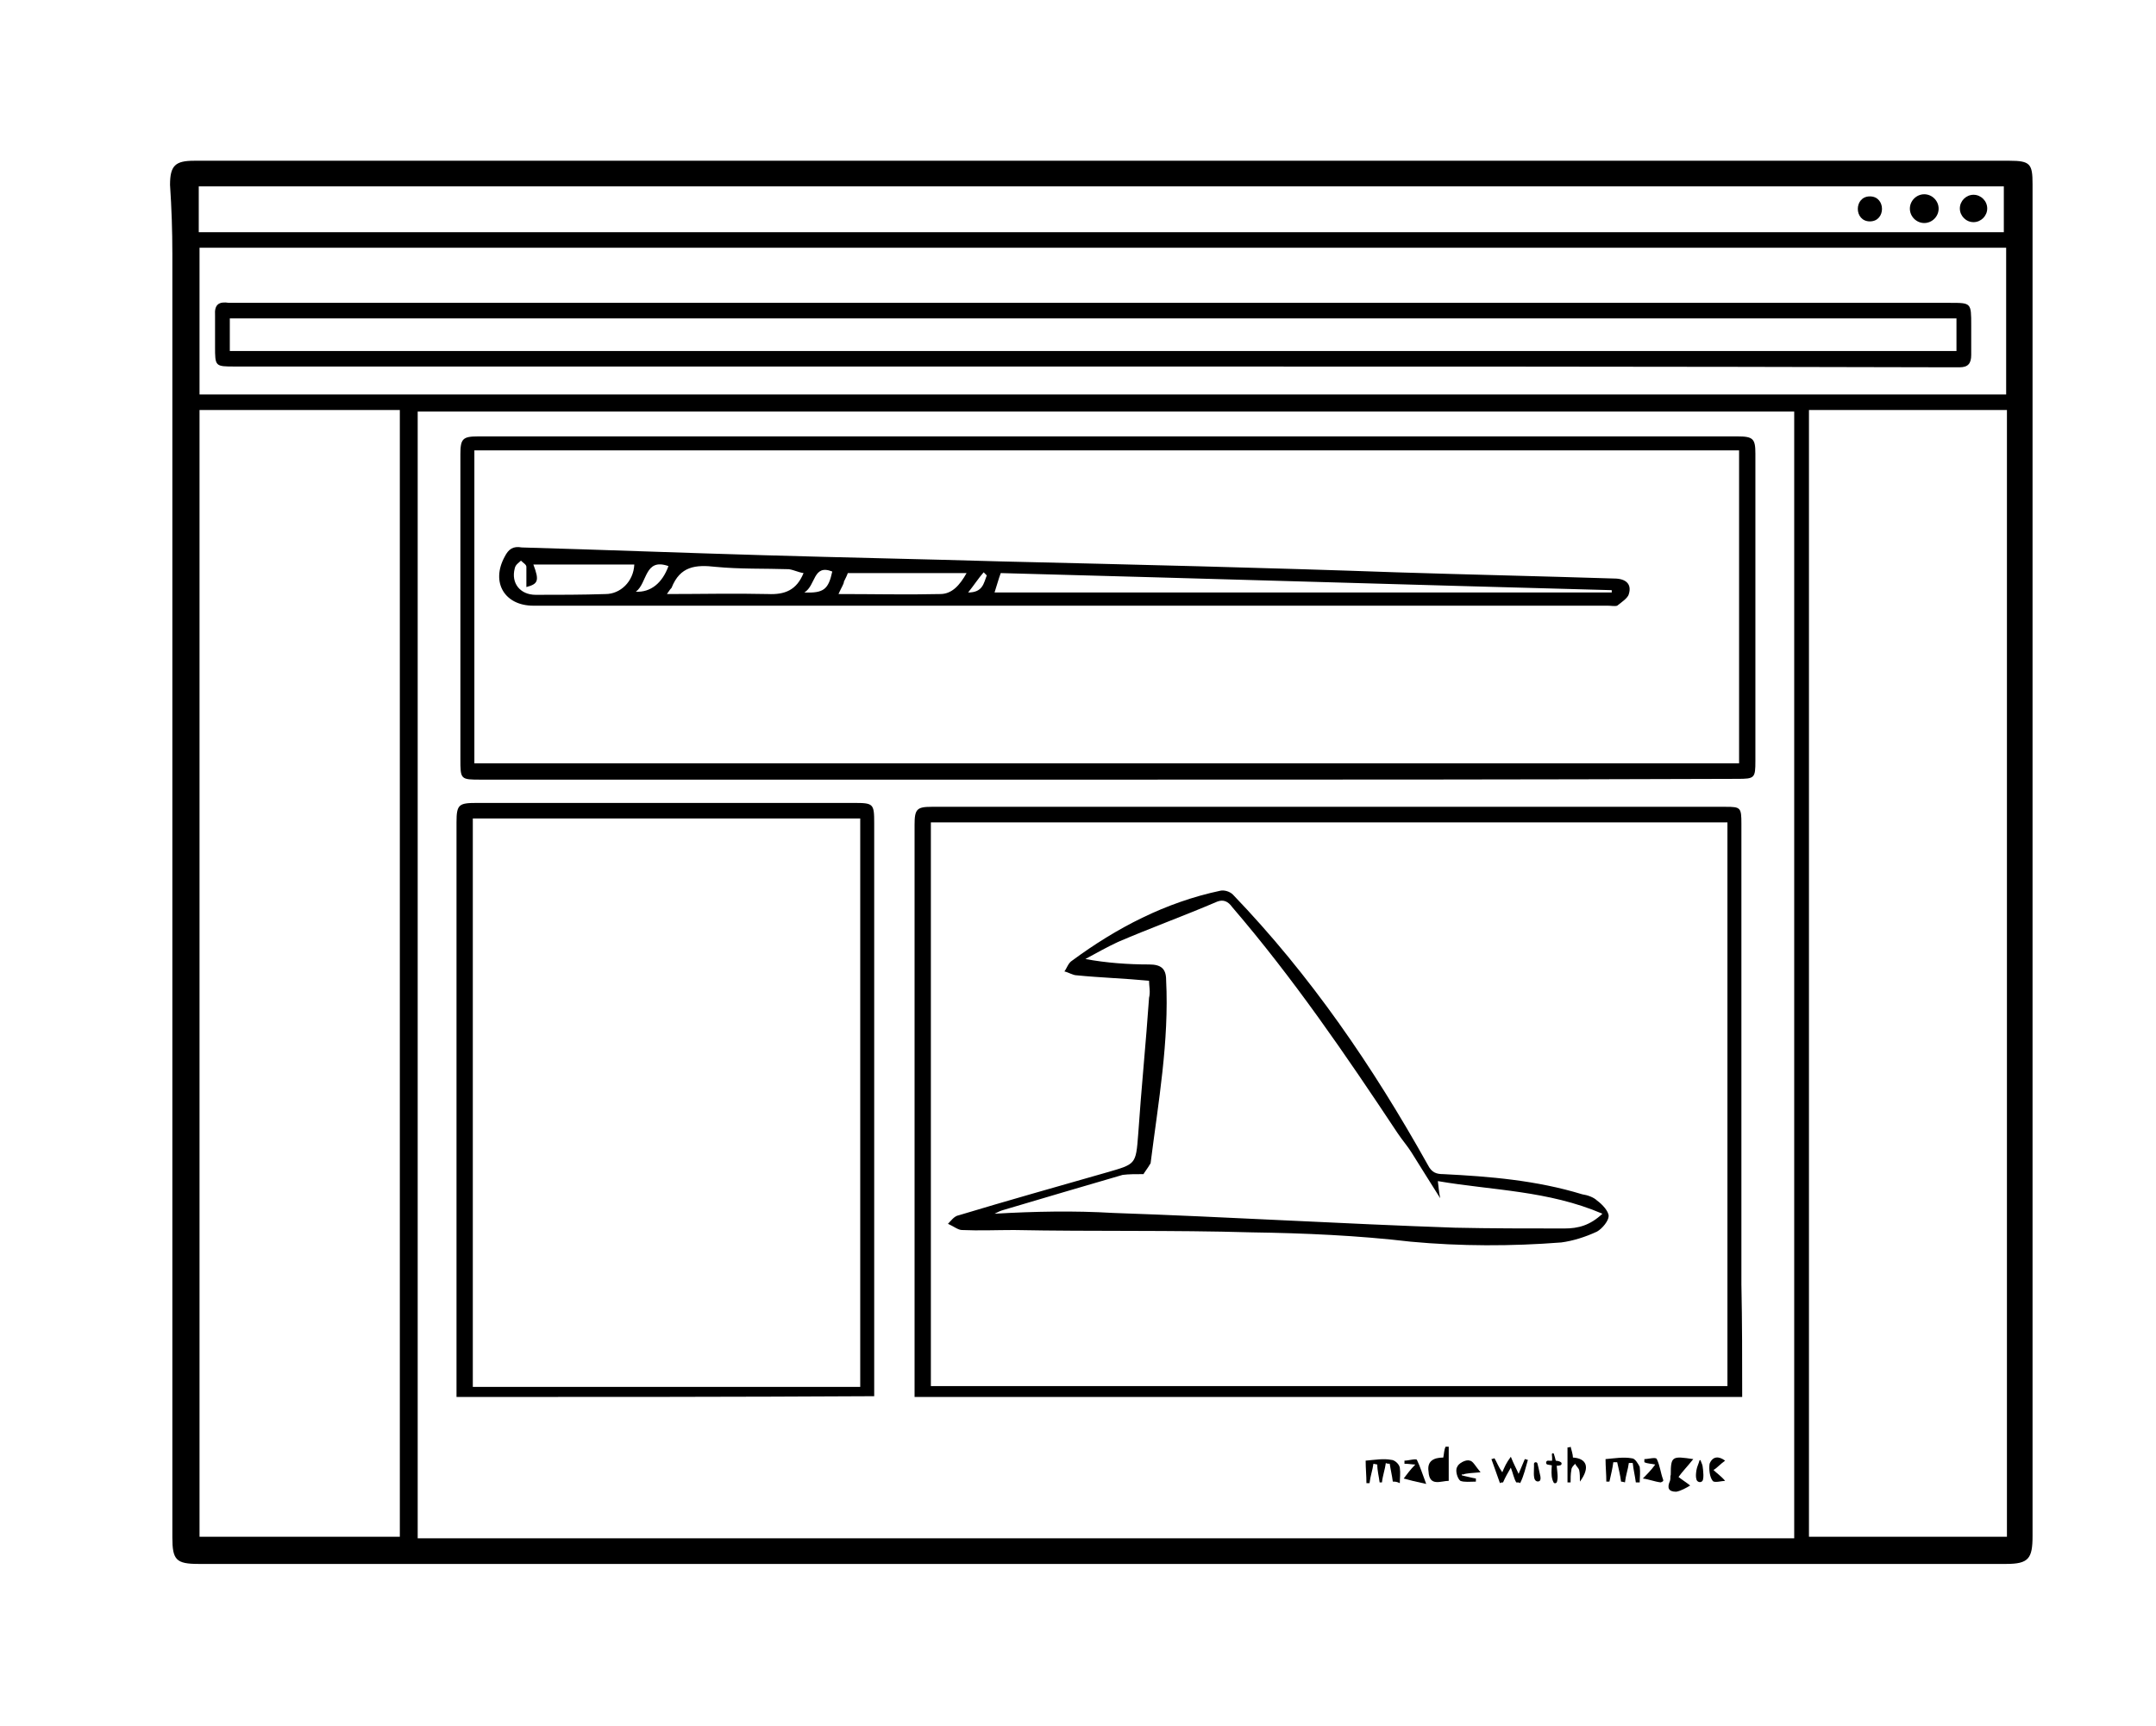 <?xml version="1.0" encoding="utf-8"?>
<!-- Generator: Adobe Illustrator 16.0.0, SVG Export Plug-In . SVG Version: 6.00 Build 0)  -->
<!DOCTYPE svg PUBLIC "-//W3C//DTD SVG 1.1//EN" "http://www.w3.org/Graphics/SVG/1.1/DTD/svg11.dtd">
<svg version="1.1" id="Layer_1" xmlns="http://www.w3.org/2000/svg" xmlns:xlink="http://www.w3.org/1999/xlink" x="0px" y="0px"
	 width="277.7px" height="222.3px" viewBox="0 0 277.7 222.3" enable-background="new 0 0 277.7 222.3" xml:space="preserve">
<g>
	<path d="M142.1,20.7c38.9,0,77.9,0,116.699,0c2.701,0,3,0.4,3,3c0,58.1,0,116.1,0,174.1c0,2.9-0.5,3.6-3.399,3.6
		c-77.601,0-155.2,0-232.8,0c-2.9,0-3.4-0.5-3.4-3.4c0-48.1,0-96.2,0-144.299c0-7,0-13.9,0-21c0-3-0.1-5.9-0.3-8.9
		c0-2.5,0.7-3.1,3.1-3.1c19.9,0,39.9,0,59.8,0C104,20.7,123.2,20.7,142.1,20.7z M231.1,198.1c0-48.5,0-96.9,0-145.1
		c-59.301,0-118.3,0-177.3,0c0,48.5,0,96.701,0,145.1C112.9,198.1,171.9,198.1,231.1,198.1z M25.7,52.8c0,48.5,0,96.901,0,145.1
		c8.7,0,17.4,0,25.8,0c0-48.4,0-96.7,0-145.1C42.8,52.8,34.3,52.8,25.7,52.8z M233,52.8c0,48.5,0,96.901,0,145.1
		c8.6,0,17.1,0,25.5,0c0-48.4,0-96.7,0-145.1C250.1,52.8,241.5,52.8,233,52.8z M258.4,50.8c0-6.4,0-12.6,0-18.9
		c-77.601,0-155.1,0-232.7,0c0,6.3,0,12.6,0,18.9C103.3,50.8,180.799,50.8,258.4,50.8z M25.6,29.9c77.6,0,155.1,0,232.5,0
		c0-2,0-4,0-5.9c-77.5,0-154.9,0-232.5,0C25.6,26,25.6,27.9,25.6,29.9z"/>
	<path d="M142.6,100.4c-26.9,0-53.8,0-80.6,0c-2.7,0-2.7,0-2.7-2.7c0-13.1,0-26.1,0-39.2c0-2,0.3-2.3,2.3-2.3
		c54.1,0,108.1,0,162.199,0c2,0,2.301,0.3,2.301,2.2c0,13.3,0,26.5,0,39.6c0,2.2-0.1,2.3-2.301,2.3
		C196.5,100.4,169.6,100.4,142.6,100.4z M61.1,98.3c54.4,0,108.6,0,162.9,0c0-13.5,0-26.9,0-40.3c-54.4,0-108.601,0-162.9,0
		C61.1,71.5,61.1,84.9,61.1,98.3z"/>
	<path d="M224.4,179.9c-35.399,0-70.8,0-106.6,0c0-2,0-4.199,0-6.3c0-22.399,0-45,0-67.4c0-2,0.3-2.3,2.2-2.3
		c34.2,0,68.2,0,102.299,0c1.9,0,2,0.1,2,2.2c0,19.8,0,39.601,0,59.3C224.4,170.3,224.4,175.1,224.4,179.9z M222.5,178.5
		c0-24.299,0-48.5,0-72.6c-34.301,0-68.5,0-102.601,0c0,24.2,0,48.4,0,72.6C154,178.5,188.2,178.5,222.5,178.5z"/>
	<path d="M58.8,179.9c0-0.699,0-1.199,0-1.9c0-24,0-48.1,0-72.1c0-2.3,0.3-2.5,2.6-2.5c16.3,0,32.4,0,48.6,0c2.5,0,2.6,0.1,2.6,2.6
		c0,23.6,0,47.1,0,70.8c0,1,0,1.9,0,3C94.9,179.9,77,179.9,58.8,179.9z M60.9,105.4c0,24.5,0,48.9,0,73.2c16.7,0,33.2,0,49.9,0
		c0-24.5,0-48.8,0-73.2C94.1,105.4,77.4,105.4,60.9,105.4z"/>
	<path d="M185.9,187.701c0.101-0.5,0.101-1,0.3-1.4c0.1,0,0.301,0,0.4,0c0,1.5,0,2.9,0,4.4c-1,0-2.5,0.799-2.6-1.201
		C183.799,188.201,184.6,187.701,185.9,187.701z"/>
	<path d="M218.1,187.9c-0.801,1-1.4,1.6-1.9,2.301c-0.1-0.101,0,0,0,0c0.5,0.399,1,0.699,1.5,1.1c-0.5,0.3-1.199,0.699-1.8,0.8
		c-1,0-1.2-0.5-0.8-1.399c0.1-0.301,0-0.5,0.1-0.801C215.2,187.5,215.4,187.5,218.1,187.9z"/>
	<path d="M179.4,190.8c-0.101-0.801-0.3-1.6-0.399-2.301c-0.101,0-0.4,0-0.5-0.1c-0.101,0.801-0.4,1.6-0.5,2.5
		c-0.101,0-0.301,0-0.301,0c-0.1-0.8-0.3-1.5-0.3-2.3c-0.101,0-0.399-0.101-0.5-0.101c-0.101,0.801-0.399,1.601-0.5,2.5
		c-0.101,0-0.3,0-0.399,0c0-1-0.101-1.899-0.101-2.899c1.2-0.101,2.3-0.3,3.3-0.101c0.4,0,1,0.5,1.1,1c0.101,0.701,0,1.4,0,2
		C179.9,190.8,179.7,190.8,179.4,190.8z"/>
	<path d="M208.799,190.8c-0.1-0.801-0.299-1.6-0.5-2.5c-0.1,0-0.399,0-0.5,0c-0.1,0.8-0.299,1.6-0.5,2.5c-0.1,0-0.299,0-0.399,0
		c0-1-0.101-1.9-0.101-2.9c1.201-0.1,2.301-0.3,3.4-0.1c0.4,0,0.801,0.699,1,1.1c0.1,0.7,0,1.4,0,2c-0.1,0-0.4,0-0.5,0
		c-0.1-0.8-0.3-1.6-0.4-2.5c-0.1,0-0.399,0-0.5,0c-0.1,0.801-0.399,1.6-0.5,2.5C209,190.8,208.799,190.8,208.799,190.8z"/>
	<path d="M203.5,190.8c0-0.5,0-1.1-0.101-1.5c-0.101-0.301-0.399-0.5-0.5-0.801c-0.3,0.301-0.5,0.5-0.5,0.801
		c-0.101,0.5-0.101,1.1-0.101,1.6c-0.1,0-0.299,0-0.399,0c0-1.5,0-3,0-4.5c0.101,0,0.3,0,0.399-0.1c0.101,0.4,0.301,1,0.301,1.4
		C204.299,187.8,204.9,188.9,203.5,190.8z"/>
	<path d="M195.299,190.9c-0.299-0.5-0.399-1.1-0.699-1.9c-0.4,0.701-0.7,1.201-1,1.9c-0.1,0-0.301,0-0.4,0.1
		c-0.4-1.1-0.699-2-1.1-3.1c0.1,0,0.3-0.1,0.4-0.1c0.299,0.5,0.5,1.1,1,1.8c0.299-0.7,0.5-1.2,1.1-2c0.4,1,0.699,1.5,1,2.2
		c0.3-0.7,0.5-1.2,0.8-1.9c0.101,0,0.3,0.1,0.399,0.1c-0.299,1-0.5,2-1,3C195.7,190.9,195.6,190.9,195.299,190.9z"/>
	<path d="M188.299,190c0.5,0.101,1.201,0.301,1.801,0.4c0,0.1,0,0.301,0,0.4c-0.7,0-1.5,0.1-2-0.1c-0.4-0.301-0.7-1.4-0.4-1.801
		c0.1-0.4,1.1-1,1.6-0.8c0.4,0,0.801,0.8,1.4,1.5c-1.1,0.101-1.8,0.101-2.3,0.3C188.299,189.701,188.299,189.9,188.299,190z"/>
	<path d="M182.299,188.6c-0.399,0-0.799-0.101-1.399-0.101c0-0.1,0-0.299,0-0.399c0.5,0,1.5-0.3,1.601-0.101
		c0.399,0.801,0.699,1.801,1.199,3.101c-1.4-0.3-2.199-0.5-2.9-0.7C181.2,189.9,181.6,189.3,182.299,188.6z"/>
	<path d="M213.9,190.9c-0.8-0.1-1.5-0.4-2.3-0.5c0.5-0.5,1.1-1.1,1.6-1.8c-0.4-0.101-1-0.101-1.4-0.3c0-0.1,0-0.301,0-0.4
		c0.5,0,1.5-0.3,1.601,0c0.399,0.801,0.5,1.801,0.8,2.6C214.299,190.701,214.2,190.8,213.9,190.9z"/>
	<path d="M222.2,188.1c-0.699,0.5-1.1,1-1.5,1.2c0.4,0.4,1,0.8,1.5,1.4c-0.4,0-1.4,0.299-1.6,0c-0.4-0.5-0.5-1.5-0.4-2.201
		C220.6,187.5,221.4,187.5,222.2,188.1z"/>
	<path d="M140.799,47.2c-36.899,0-73.599,0-110.5,0c-2.6,0-2.6,0-2.6-2.6c0-1.4,0-2.6,0-4c-0.1-1.4,0.5-1.8,1.8-1.6
		c0.3,0,0.5,0,0.8,0c73.6,0,147.3,0,220.9,0c2.7,0,2.7,0,2.7,2.9c0,1.2,0,2.5,0,3.8c0,1.1-0.399,1.6-1.5,1.6c-0.399,0-0.8,0-1.399,0
		C214.299,47.2,177.5,47.2,140.799,47.2z M29.6,45.2c74.2,0,148.199,0,222.4,0c0-1.5,0-2.9,0-4.2c-74.201,0-148.201,0-222.4,0
		C29.6,42.4,29.6,43.8,29.6,45.2z"/>
	<path d="M138.1,78c-23.1,0-46.2,0-69.4,0c-3.7,0-5.5-3-3.7-6.3c0.5-1,1.1-1.4,2.2-1.2c10.4,0.3,20.8,0.7,31.2,1
		c10.2,0.3,20.4,0.5,30.6,0.8c16.9,0.4,33.9,0.8,50.799,1.4c9.4,0.3,18.701,0.5,28.101,0.8c1.5,0,2.3,0.7,1.899,2
		c-0.1,0.5-1,1.1-1.5,1.5c-0.299,0.1-0.799,0-1.199,0C184.1,78,161,78,138.1,78z M207.6,76.3c0-0.1,0-0.1,0-0.3
		c-26.2-0.7-52.5-1.5-78.7-2.2c-0.3,0.8-0.5,1.6-0.8,2.5C154.9,76.3,181.2,76.3,207.6,76.3z M67.8,75.6c0-1,0-1.8,0-2.6
		c0-0.3-0.4-0.5-0.7-0.8c-0.3,0.3-0.7,0.5-0.8,1c-0.5,1.9,0.7,3.4,2.7,3.4c3,0,6,0,9-0.1c1.9,0,3.6-1.6,3.7-3.8c-4.4,0-8.7,0-13,0
		C69.5,74.8,69.3,75.2,67.8,75.6z M85.9,76.5c4.5,0,8.7-0.1,13,0c2.2,0.1,3.7-0.5,4.6-2.7c-0.7-0.1-1.2-0.4-1.9-0.5
		c-3.1-0.1-6.3,0-9.4-0.3c-2.6-0.3-4.6-0.1-5.7,2.7C86.4,75.8,86.3,75.9,85.9,76.5z M108,76.5c4.5,0,8.9,0.1,13.1,0
		c1.5,0,2.5-1.1,3.4-2.7c-5.3,0-10.2,0-15.3,0c-0.1,0.3-0.3,0.7-0.5,1.1C108.7,75.2,108.4,75.6,108,76.5z M81.9,76.2
		c1.9,0.1,3.4-1.1,4.2-3.3C83,71.8,83.4,75.1,81.9,76.2z M103.6,76.3c2.5,0.1,3.1-0.4,3.6-2.7C104.7,72.6,105.1,75.4,103.6,76.3z
		 M127.1,74.1c-0.1-0.1-0.3-0.3-0.4-0.4c-0.7,0.8-1.2,1.6-2,2.6C126.6,76.3,126.7,75.1,127.1,74.1z"/>
	<path d="M148,126.3c-3.101-0.301-6.301-0.4-9.3-0.7c-0.5,0-1.1-0.399-1.6-0.5c0.3-0.399,0.5-1.101,1-1.399
		c5.699-4.201,12-7.5,19.1-9c0.5-0.101,1.2,0.1,1.6,0.5c10,10.399,18,22.1,25.101,34.799c0.5,1,1.101,1.201,2,1.201
		c6,0.299,12,0.799,17.899,2.6c0.701,0.1,1.5,0.4,1.9,0.8c0.7,0.5,1.5,1.399,1.5,2s-0.8,1.601-1.5,2c-1.5,0.7-3.1,1.2-4.6,1.399
		c-6.4,0.5-13,0.5-19.4-0.1c-6.8-0.8-13.699-1.1-20.5-1.199c-10.199-0.301-20.4-0.101-30.6-0.301c-2.2,0-4.5,0.1-6.7,0
		c-0.5,0-1.1-0.5-1.8-0.8c0.4-0.399,0.8-1,1.4-1.101c6.3-1.899,12.7-3.699,19-5.5c3.799-1.1,3.799-1,4.1-4.899
		c0.4-5.899,1-11.8,1.4-17.601C148.2,127.701,148,127,148,126.3z M147.299,151.201c-1.1,0-1.899,0-2.699,0.1
		c-5.2,1.5-10.2,3-15.3,4.5c-0.4,0.1-0.8,0.3-1.2,0.5c5.2-0.301,10.2-0.4,15.3-0.1c14.601,0.5,29.399,1.399,44,1.899
		c4.601,0.101,9.399,0.101,14.101,0.101c1.799,0,3.299-0.4,4.899-1.9c-7-3-14.2-3-21.2-4.2c0.1,0.7,0.1,1.2,0.301,2.2
		c-1.4-2.2-2.5-4-3.701-5.9c-0.5-0.8-1.199-1.6-1.799-2.5c-6.701-10.1-13.4-19.9-21.301-29.1c-0.5-0.7-1.1-1-1.9-0.7
		c-4.199,1.8-8.6,3.399-12.799,5.2c-1.5,0.699-2.9,1.5-4.201,2.199c2.701,0.5,5.5,0.701,8.201,0.701c1.5,0,2.199,0.5,2.199,2
		c0.4,7.899-1,15.699-2,23.6C147.799,150.5,147.299,151.1,147.299,151.201z"/>
</g>
<path d="M254.198,25.082c-0.961,0-1.763,0.802-1.763,1.763s0.802,1.763,1.763,1.763s1.763-0.802,1.763-1.763
	S255.159,25.082,254.198,25.082z"/>
<path d="M247.85,25.017c-1.01,0-1.852,0.842-1.852,1.852s0.842,1.852,1.852,1.852s1.852-0.842,1.852-1.852
	S248.86,25.017,247.85,25.017z"/>
<path d="M240.85,25.291c-2.076,0-2.076,3.219,0,3.219S242.926,25.291,240.85,25.291z"/>
<path d="M198.309,189.681c-0.082-0.407-0.179-0.814-0.282-1.217c-0.063-0.244-0.458-0.197-0.445,0.061
	c0.021,0.421-0.026,0.837-0.017,1.257c0.007,0.301,0.019,0.811,0.332,0.958c0.155,0.073,0.402,0.062,0.482-0.126
	C198.504,190.318,198.37,189.987,198.309,189.681z"/>
<path d="M200.533,189.009c-0.052-0.603-0.199-1.197-0.388-1.77c-0.055-0.167-0.279-0.096-0.256,0.07
	c0.156,1.113-0.323,2.571,0.213,3.585c0.101,0.19,0.377,0.131,0.436-0.057C200.716,190.266,200.584,189.598,200.533,189.009z"/>
<path d="M201.042,188.297c-0.428-0.305-1.145-0.139-1.649-0.193c-0.284-0.03-0.349,0.45-0.067,0.499
	c0.487,0.085,1.196,0.255,1.666,0.087C201.172,188.625,201.197,188.408,201.042,188.297z"/>
<path d="M219.361,189.275c-0.013-0.163-0.036-0.319-0.063-0.48c-0.045-0.264-0.181-0.456-0.243-0.708
	c-0.02-0.079-0.138-0.078-0.158,0c-0.115,0.435-0.323,0.802-0.393,1.264c-0.06,0.398-0.111,0.818,0.016,1.206
	c0.126,0.387,0.724,0.433,0.828,0C219.449,190.139,219.392,189.7,219.361,189.275z"/>
</svg>
